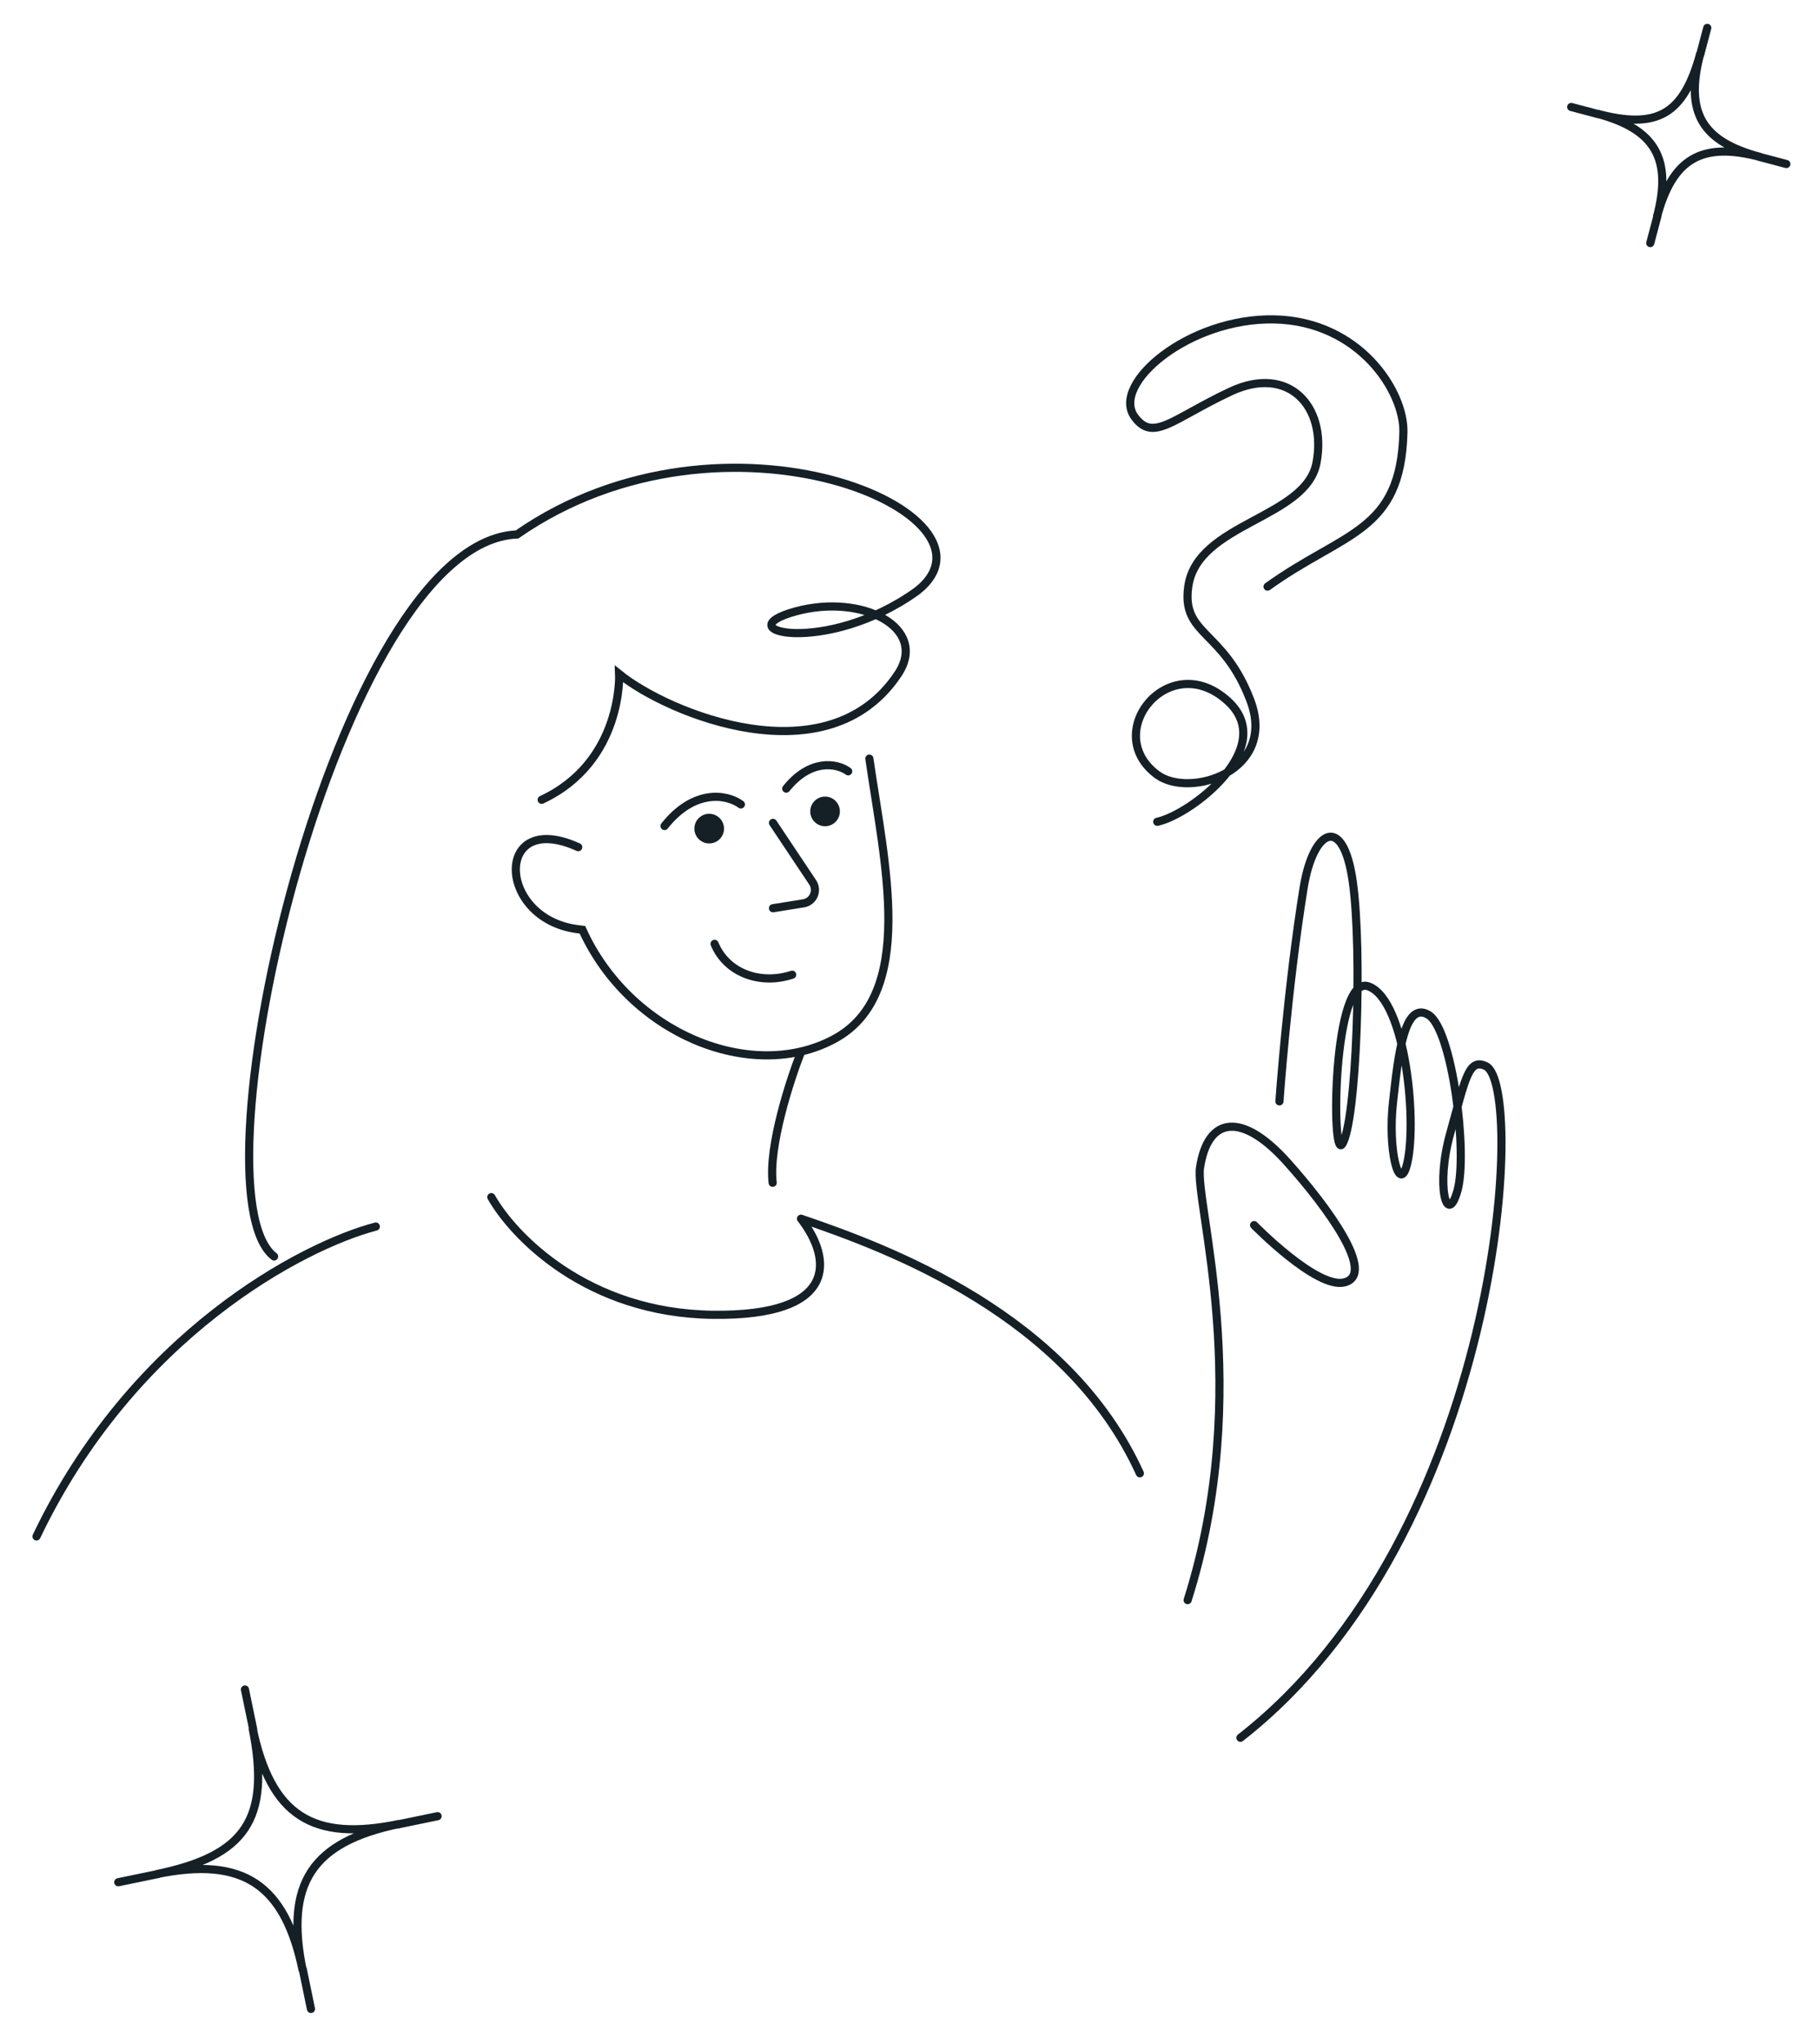 <svg width="292" height="328" viewBox="0 0 292 328" fill="none" xmlns="http://www.w3.org/2000/svg">
<path d="M272.944 8.57C270.399 18.173 273.305 22.732 282.604 25.197C273.16 22.694 268.474 25.432 265.976 34.856C268.446 25.54 265.773 20.736 256.346 18.237C265.952 20.783 270.262 18.5 272.944 8.57Z" stroke="#152026" stroke-width="1.309" stroke-miterlimit="10" stroke-linecap="round" stroke-linejoin="bevel"/>
<path d="M282.498 25.188L286.757 26.316" stroke="#152026" stroke-width="1.309" stroke-miterlimit="10" stroke-linecap="round" stroke-linejoin="round"/>
<path d="M252.221 17.163L256.479 18.292" stroke="#152026" stroke-width="1.309" stroke-miterlimit="10" stroke-linecap="round" stroke-linejoin="round"/>
<path d="M266.041 34.748L264.912 39.007" stroke="#152026" stroke-width="1.309" stroke-miterlimit="10" stroke-linecap="round" stroke-linejoin="round"/>
<path d="M274.064 4.472L272.936 8.73" stroke="#152026" stroke-width="1.309" stroke-miterlimit="10" stroke-linecap="round" stroke-linejoin="round"/>
<path d="M40.532 277.195C43.479 291.448 50.272 295.523 64.073 292.669C50.056 295.567 45.707 302.223 48.599 316.21C45.74 302.383 39.093 297.834 25.102 300.727C39.359 297.779 43.514 291.966 40.532 277.195Z" stroke="#152026" stroke-width="1.309" stroke-miterlimit="10" stroke-linecap="round" stroke-linejoin="bevel"/>
<path d="M63.924 292.728L70.245 291.421" stroke="#152026" stroke-width="1.309" stroke-miterlimit="10" stroke-linecap="round" stroke-linejoin="round"/>
<path d="M18.986 302.019L25.307 300.712" stroke="#152026" stroke-width="1.309" stroke-miterlimit="10" stroke-linecap="round" stroke-linejoin="round"/>
<path d="M48.611 316.027L49.918 322.348" stroke="#152026" stroke-width="1.309" stroke-miterlimit="10" stroke-linecap="round" stroke-linejoin="round"/>
<path d="M39.322 271.09L40.629 277.411" stroke="#152026" stroke-width="1.309" stroke-miterlimit="10" stroke-linecap="round" stroke-linejoin="round"/>
<path d="M205.383 176.725C205.383 176.725 206.644 158.682 209.277 142.409C210.778 133.128 215.615 130.396 217.169 141.559C218.724 152.722 217.766 180.183 215.449 183.604C213.682 186.213 213.97 156.189 219.684 158.273C225.784 160.498 227.606 180.857 225.765 187.178C224.55 191.354 222.782 184.471 223.609 176.935C224.436 169.4 225.394 160.567 229.278 162.821C233.124 165.053 235.648 185.037 233.964 191.034C232.28 197.031 230.47 190.224 232.78 181.93C235.203 173.232 235.703 169.721 238.524 171.071C245.056 174.199 241.027 246.145 199.123 278.837" stroke="#152026" stroke-width="1.309" stroke-linecap="round" stroke-linejoin="round"/>
<path d="M201.317 196.577C201.317 196.577 211.384 206.887 215.824 205.767C220.958 204.472 213.162 193.767 206.661 186.507C199.386 178.383 193.9 179.139 192.641 187.326C191.759 193.036 201.366 222.985 190.647 256.755" stroke="#152026" stroke-width="1.309" stroke-linecap="round" stroke-linejoin="round"/>
<path d="M128.588 168.788C126.79 173.352 123.362 183.94 124.035 189.788" stroke="#152026" stroke-width="1.309" stroke-linecap="round" stroke-linejoin="round"/>
<path d="M86.959 128.331C100.043 122.21 99.39 108.155 99.39 108.155C107.249 114.515 132.89 125.091 144.154 108.155C149.087 100.739 138.439 95.188 127.742 98.098C116.127 101.259 132.664 105.327 147.218 94.823C162.779 82.665 116.501 62.478 82.997 85.757C54.012 86.96 30.253 191.089 43.997 201.608" stroke="#152026" stroke-width="1.309" stroke-linecap="round"/>
<path d="M60.325 196.809C48.617 199.879 21.332 214.121 5.858 246.532" stroke="#152026" stroke-width="1.309" stroke-linecap="round" stroke-linejoin="round"/>
<path d="M78.871 192.09C82.437 198.383 94.288 210.716 114.425 210.968C134.561 211.22 133.617 202.053 128.583 195.551C142.742 200.375 171.419 210.968 182.978 236.405" stroke="#152026" stroke-width="1.309" stroke-linecap="round" stroke-linejoin="round"/>
<path d="M124.086 132.038L130.455 141.583C131.336 142.904 130.555 144.695 128.986 144.946L124.086 145.733" stroke="#152026" stroke-width="1.309" stroke-linecap="round" stroke-linejoin="round"/>
<path d="M92.819 135.936C79.328 129.792 79.669 147.321 92.618 149.077L93.499 149.192C101.002 165.768 120.537 173.867 133.865 166.748C147.193 159.629 141.96 138.412 139.557 121.724" stroke="#152026" stroke-width="1.309" stroke-miterlimit="10" stroke-linecap="round"/>
<path d="M118.932 129.076C116.554 127.347 111.327 126.661 106.675 132.536" stroke="#152026" stroke-width="1.309" stroke-linecap="round"/>
<path d="M136.155 123.762C134.226 122.373 129.986 121.82 126.213 126.542" stroke="#152026" stroke-width="1.309" stroke-linecap="round"/>
<circle cx="2.379" cy="2.379" r="2.379" transform="matrix(-0.999 -0.051 -0.051 0.999 116.344 130.703)" fill="#152026"/>
<circle cx="2.379" cy="2.379" r="2.379" transform="matrix(-0.986 -0.165 -0.165 0.986 135.184 128.244)" fill="#152026"/>
<path d="M127.167 156.399C121.983 158.097 116.627 156.093 114.708 151.448" stroke="#152026" stroke-width="1.309" stroke-linecap="round"/>
<path d="M185.77 131.862C191.131 130.737 205.269 119.933 197.097 112.489C187.696 103.924 176.618 117.572 185.77 124.316C190.972 128.149 205.029 123.778 200.723 112.389C196.417 101 189.644 101.998 190.747 94.13C192.186 83.864 209.672 83.237 211.343 74.225C213.014 65.213 206.85 58.458 197.535 62.827C188.219 67.195 185.128 71.009 182.13 66.88C178.285 61.585 190.902 50.956 204.568 51.251C218.234 51.546 225.445 62.827 225.286 69.352C224.892 85.49 215.783 85.267 203.477 94.13" stroke="#152026" stroke-width="1.309" stroke-linecap="round"/>
</svg>
